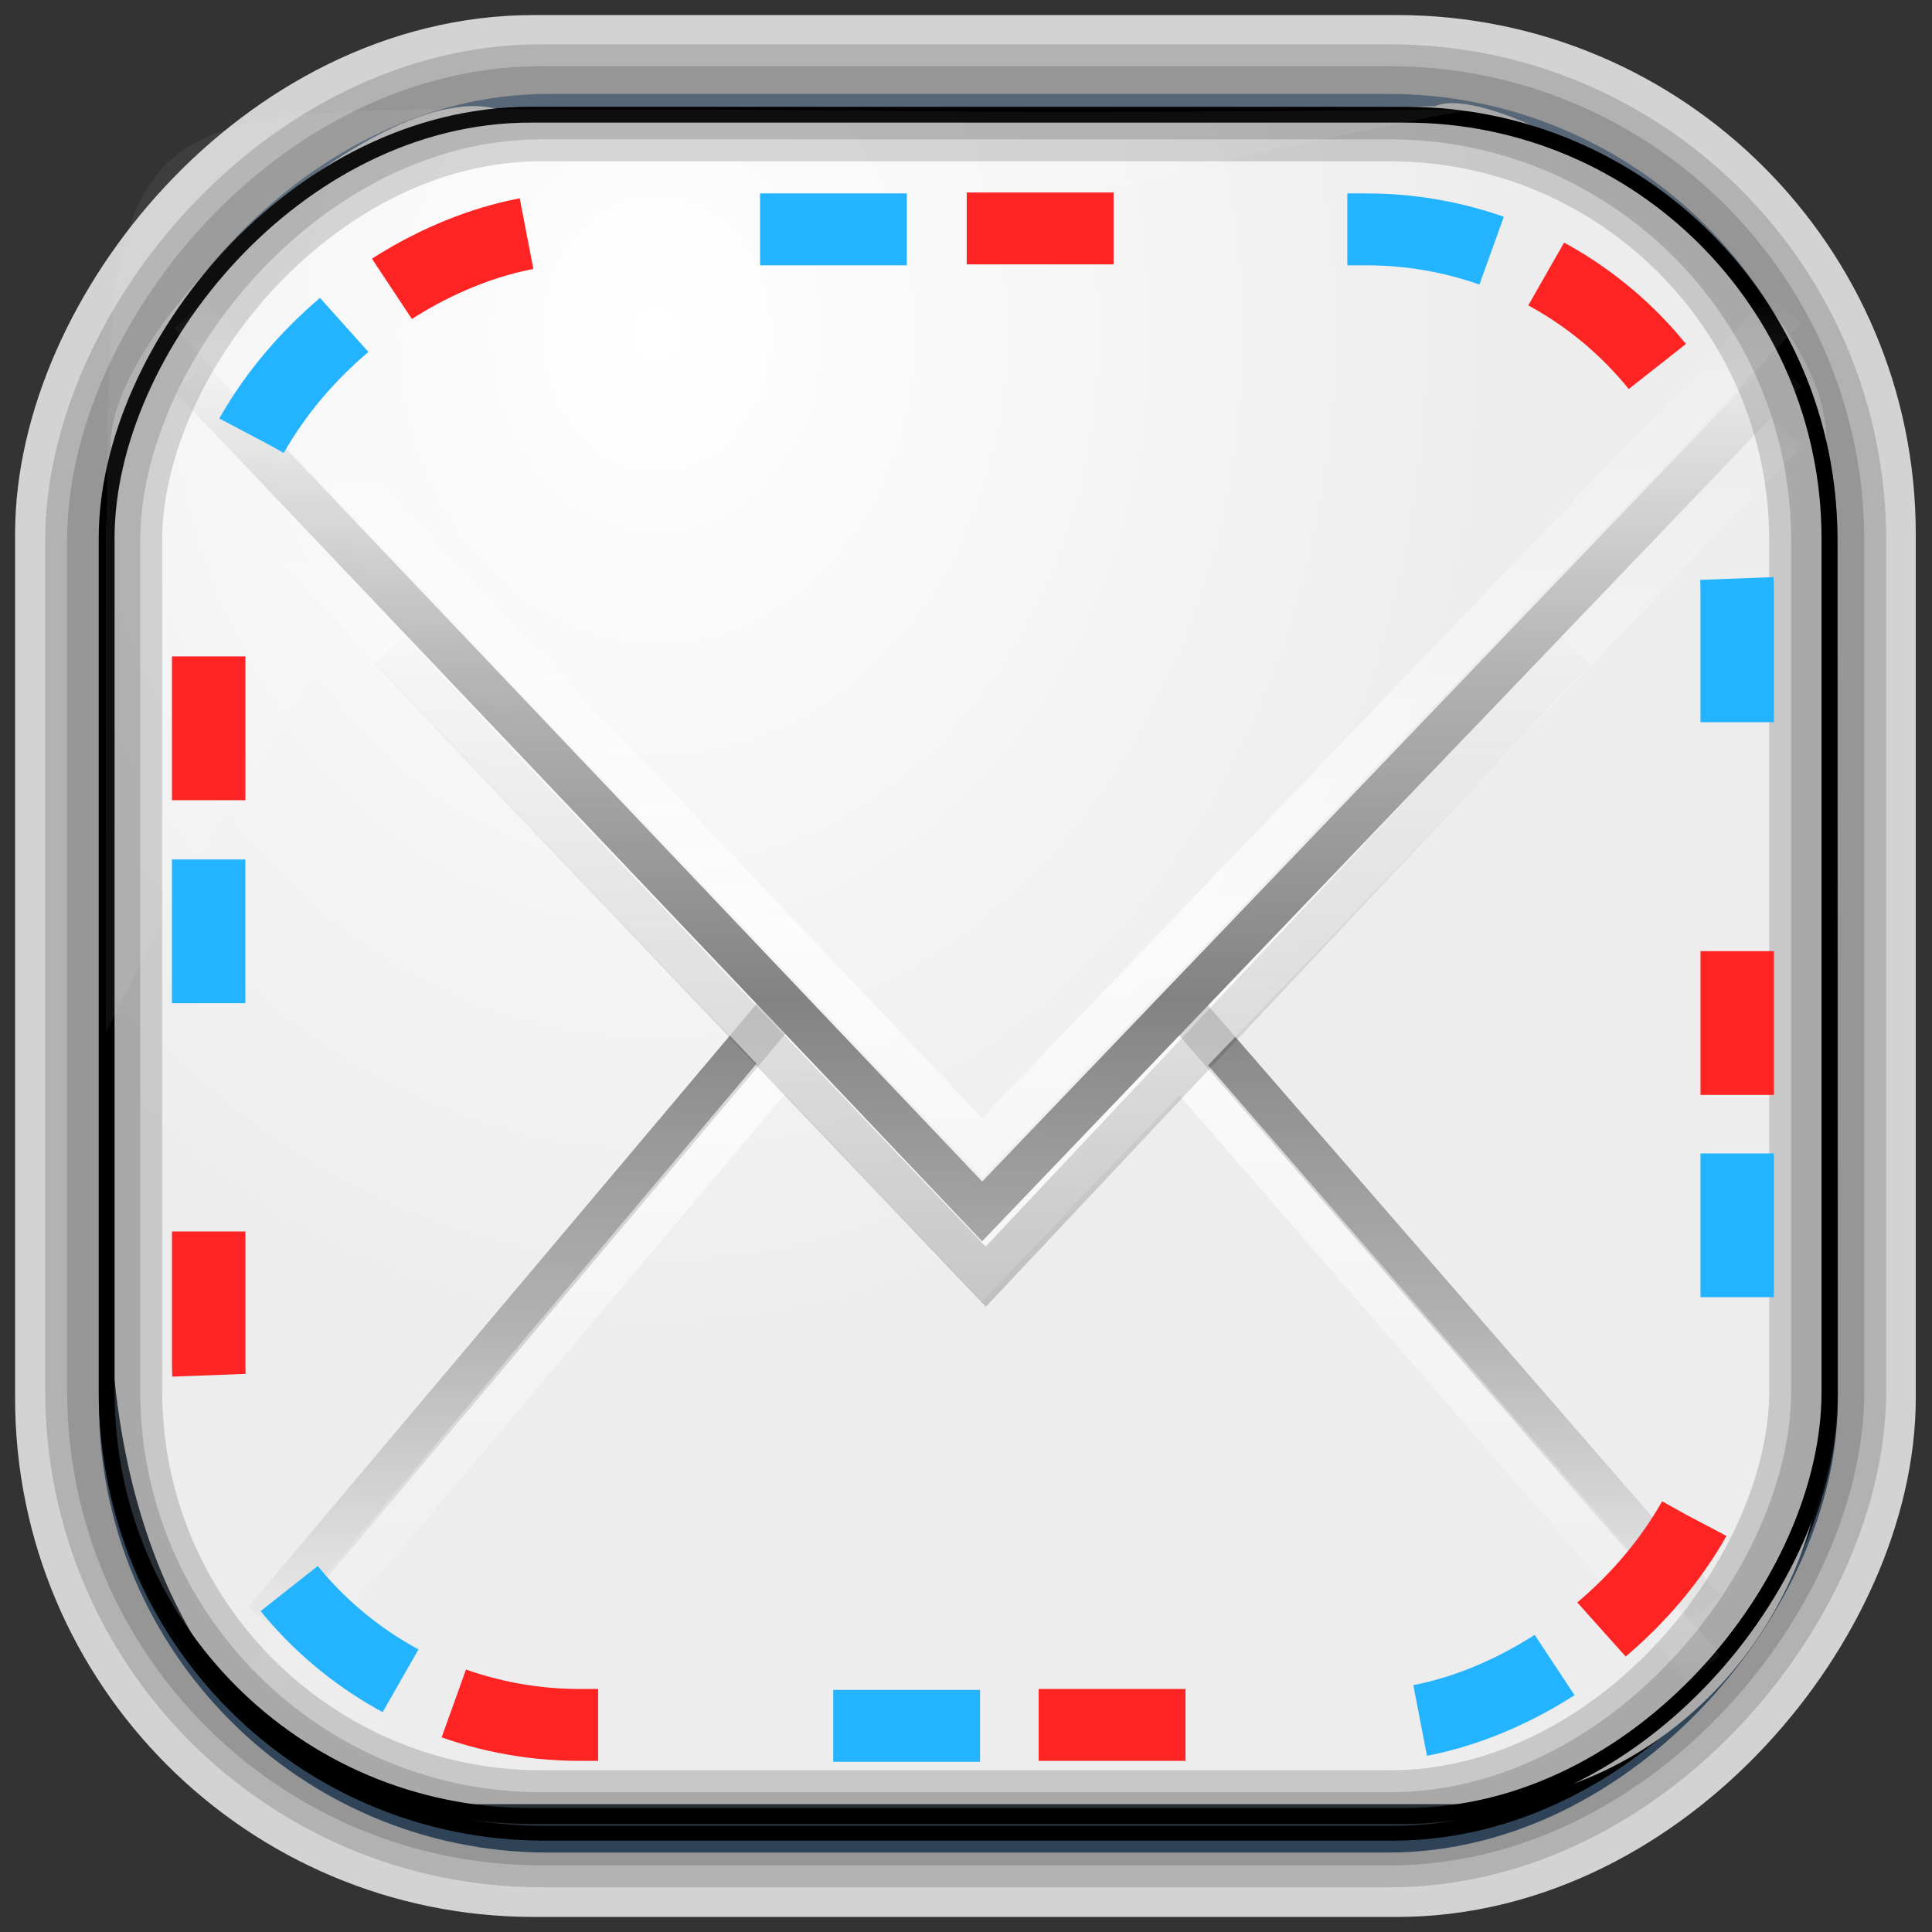 <?xml version="1.0" encoding="UTF-8" standalone="no"?>
<!-- Created with Inkscape (http://www.inkscape.org/) -->
<svg id="svg3449" xmlns:rdf="http://www.w3.org/1999/02/22-rdf-syntax-ns#" xmlns="http://www.w3.org/2000/svg" height="128" width="128" version="1.0" xmlns:cc="http://creativecommons.org/ns#" xmlns:xlink="http://www.w3.org/1999/xlink" xmlns:dc="http://purl.org/dc/elements/1.1/">
 <rect width="100%" height="100%" fill="#333333" stroke="none"/>
 <defs id="defs3451">
  <linearGradient id="linearGradient3514" y2="-9.103" gradientUnits="userSpaceOnUse" x2="66.492" gradientTransform="matrix(.968 0 0 .979 2.179 .166)" y1="-42.638" x1="67.952">
   <stop id="stop4620" style="stop-color:#37414b" offset="0"/>
   <stop id="stop4622" style="stop-color:#37414b;stop-opacity:0" offset="1"/>
  </linearGradient>
  <linearGradient id="linearGradient3516" y2="-11.847" gradientUnits="userSpaceOnUse" x2="58.98" gradientTransform="matrix(.968 0 0 .979 2.179 .166)" y1="-118.55" x1="57.173">
   <stop id="stop4596" offset="0"/>
   <stop id="stop4598" style="stop-opacity:0" offset="1"/>
  </linearGradient>
  <linearGradient id="linearGradient3519" y2="50.369" gradientUnits="userSpaceOnUse" x2="76.558" gradientTransform="matrix(.968 0 0 .979 3.242 -129.19)" y1="13.164" x1="76.558">
   <stop id="stop3392" style="stop-color:#425e7b" offset="0"/>
   <stop id="stop3394" style="stop-color:#7a91a7" offset="1"/>
  </linearGradient>
  <linearGradient id="linearGradient3521" y2="-8.74" gradientUnits="userSpaceOnUse" x2="60.217" gradientTransform="matrix(.968 0 0 .979 2.179 .166)" y1="-123.72" x1="60.395">
   <stop id="stop3392-4-8" style="stop-color:#425e7b" offset="0"/>
   <stop id="stop3394-8-0" style="stop-color:#7a91a7" offset="1"/>
  </linearGradient>
  <radialGradient id="radialGradient3349" gradientUnits="userSpaceOnUse" cy="45.647" cx="42.148" gradientTransform="matrix(.947 0 0 1.139 3.595 -29.89)" r="58.984">
   <stop id="stop44117" style="stop-color:#fff" offset="0"/>
   <stop id="stop44119" style="stop-color:#ededed" offset="1"/>
  </radialGradient>
  <linearGradient id="linearGradient49478" y2="15.738" spreadMethod="reflect" gradientUnits="userSpaceOnUse" x2="25.525" gradientTransform="matrix(1 0 0 1.198 .241 992.74)" y1="30.189" x1="25.525">
   <stop id="stop3868" style="stop-color:#828282" offset="0"/>
   <stop id="stop3872" style="stop-color:#8f8f8f;stop-opacity:.635" offset=".5"/>
   <stop id="stop3870" style="stop-color:#9d9d9d;stop-opacity:0" offset="1"/>
  </linearGradient>
  <linearGradient id="linearGradient49480" y2="15.738" spreadMethod="reflect" gradientUnits="userSpaceOnUse" x2="25.525" gradientTransform="matrix(1 0 0 1.198 .241 994.3)" y1="30.189" x1="25.525">
   <stop id="stop3335-4" style="stop-color:#fff" offset="0"/>
   <stop id="stop3337-7" style="stop-color:#fff;stop-opacity:0" offset="1"/>
  </linearGradient>
  <linearGradient id="linearGradient49482" y2="20.443" gradientUnits="userSpaceOnUse" x2="23.904" gradientTransform="matrix(.998 0 0 1.278 .385 992.26)" y1="35.75" x1="23.904">
   <stop id="stop3497" offset="0"/>
   <stop id="stop3874" style="stop-opacity:.498" offset=".5"/>
   <stop id="stop3499" style="stop-opacity:0" offset="1"/>
  </linearGradient>
  <linearGradient id="linearGradient49484" y2="15.738" spreadMethod="reflect" gradientUnits="userSpaceOnUse" x2="25.525" gradientTransform="matrix(1 0 0 1.198 .241 991.05)" y1="30.189" x1="25.525">
   <stop id="stop3335-4-6" style="stop-color:#fff" offset="0"/>
   <stop id="stop3337-7-2" style="stop-color:#fff;stop-opacity:0" offset="1"/>
  </linearGradient>
 </defs>
 <rect id="rect892-2-7-2" ry="29.452" style="stroke:#d3d3d3;stroke-width:9.845;fill:#37414b" transform="scale(1,-1)" height="116.16" width="116.08" y="-122.08" x="5.922"/>
 <rect id="rect892" style="stroke:url(#linearGradient3521);stroke-width:.974;fill:url(#linearGradient3519)" transform="scale(1,-1)" ry="29.296" height="115.54" width="114.22" y="-122.25" x="7.039"/>
 <rect id="rect892-2" style="stroke:url(#linearGradient3516);stroke-width:.974;fill:url(#linearGradient3514)" transform="scale(1,-1)" ry="28.993" height="114.35" width="114.22" y="-121.46" x="7.06"/>
 <path id="rect895" style="fill:url(#radialGradient3349)" d="m33.051 7.26c-7.969-2.449-27.013 15.174-25.653 23.038-0.05 0.974-0.089 1.965-0.089 2.957v52.419c0 20.876 10.712 33.859 22.318 33.859h67.038c12.638 0 24.318-11.245 24.318-25.859v-64.017c0.7-10.928-21.283-24.659-25.926-22.618-47.846 0.865-18.017 0.224-62.003 0.224z"/>
 <rect id="rect892-2-7-8" style="opacity:.159;stroke:#000;stroke-width:4.845;fill:none" transform="scale(1,-1)" ry="28.993" height="114.35" width="114.22" y="-121.16" x="6.869"/>
 <rect id="rect892-2-7-1" style="opacity:.159;stroke:#000;stroke-width:7.751;fill:none" transform="scale(1,-1)" ry="28.993" height="114.35" width="114.22" y="-121.16" x="6.869"/>
 <rect id="rect892-2-7-2-9" ry="28.067" style="stroke:#000;stroke-width:1.049;fill:none" transform="scale(1,-1)" height="112.71" width="114.14" y="-120.31" x="7.065"/>
 <path id="path1187" style="fill:#fff;fill-opacity:.057" d="m33.017 7.232c-23.707 0-26.027 0.674-25.93 26.295-0.043 0.716-0.077 1.444-0.077 2.173v32.76c18.67-38.321 38.34-51.497 90.374-61.179-0.225-0.026-0.46-0.03-0.691-0.03-41.576 0.387-25.652-0.019-63.676-0.019z"/>
 <g id="layer1-9" transform="matrix(2.527 0 0 2.474 3.812 -2479.4)">
  <path id="path3341-2" style="stroke-width:1.095;stroke:url(#linearGradient49478);fill:none" d="m3.478 1012.3 20.763 22.326 21.077-22.476m-26.421 17.086-13.476 16.331 13.476-16.331zm10.719 0.075 13.569 15.956-13.569-15.956z"/>
  <path id="path3341-2-6" style="opacity:.7;stroke-width:1.095;stroke:url(#linearGradient49480);fill:none" d="m3.478 1013.9 20.763 22.326 21.077-22.476m-26.421 17.086-13.476 16.331 13.476-16.331zm10.719 0.075 13.569 15.956-13.569-15.956z"/>
  <path id="path3493" style="opacity:.2;stroke:url(#linearGradient49482);stroke-width:1.095;fill:none" d="m8.703 1019.6 15.634 16.771 15.442-16.771"/>
  <path id="path3926" style="opacity:.7;stroke-width:1.095;stroke:url(#linearGradient49484);fill:none" d="m3.478 1010.6 20.763 22.326 21.077-22.476"/>
  <rect id="rect810-1-8-9" ry="9.729" style="stroke-linejoin:round;stroke-dashoffset:5.775;stroke:#ff2424;stroke-dasharray:3.85, 11.55;stroke-width:1.925;fill:none" transform="rotate(90)" height="40.075" width="40.075" y="-44.038" x="1008.3"/>
  <rect id="rect810-1-8" ry="9.729" style="stroke-linejoin:round;stroke-dashoffset:5.774;stroke:#24b4ff;stroke-dasharray:3.849, 11.548;stroke-width:1.925;fill:none" transform="rotate(-90)" height="40.075" width="40.075" y="3.962" x="-1048.4"/>
 </g>
</svg>
